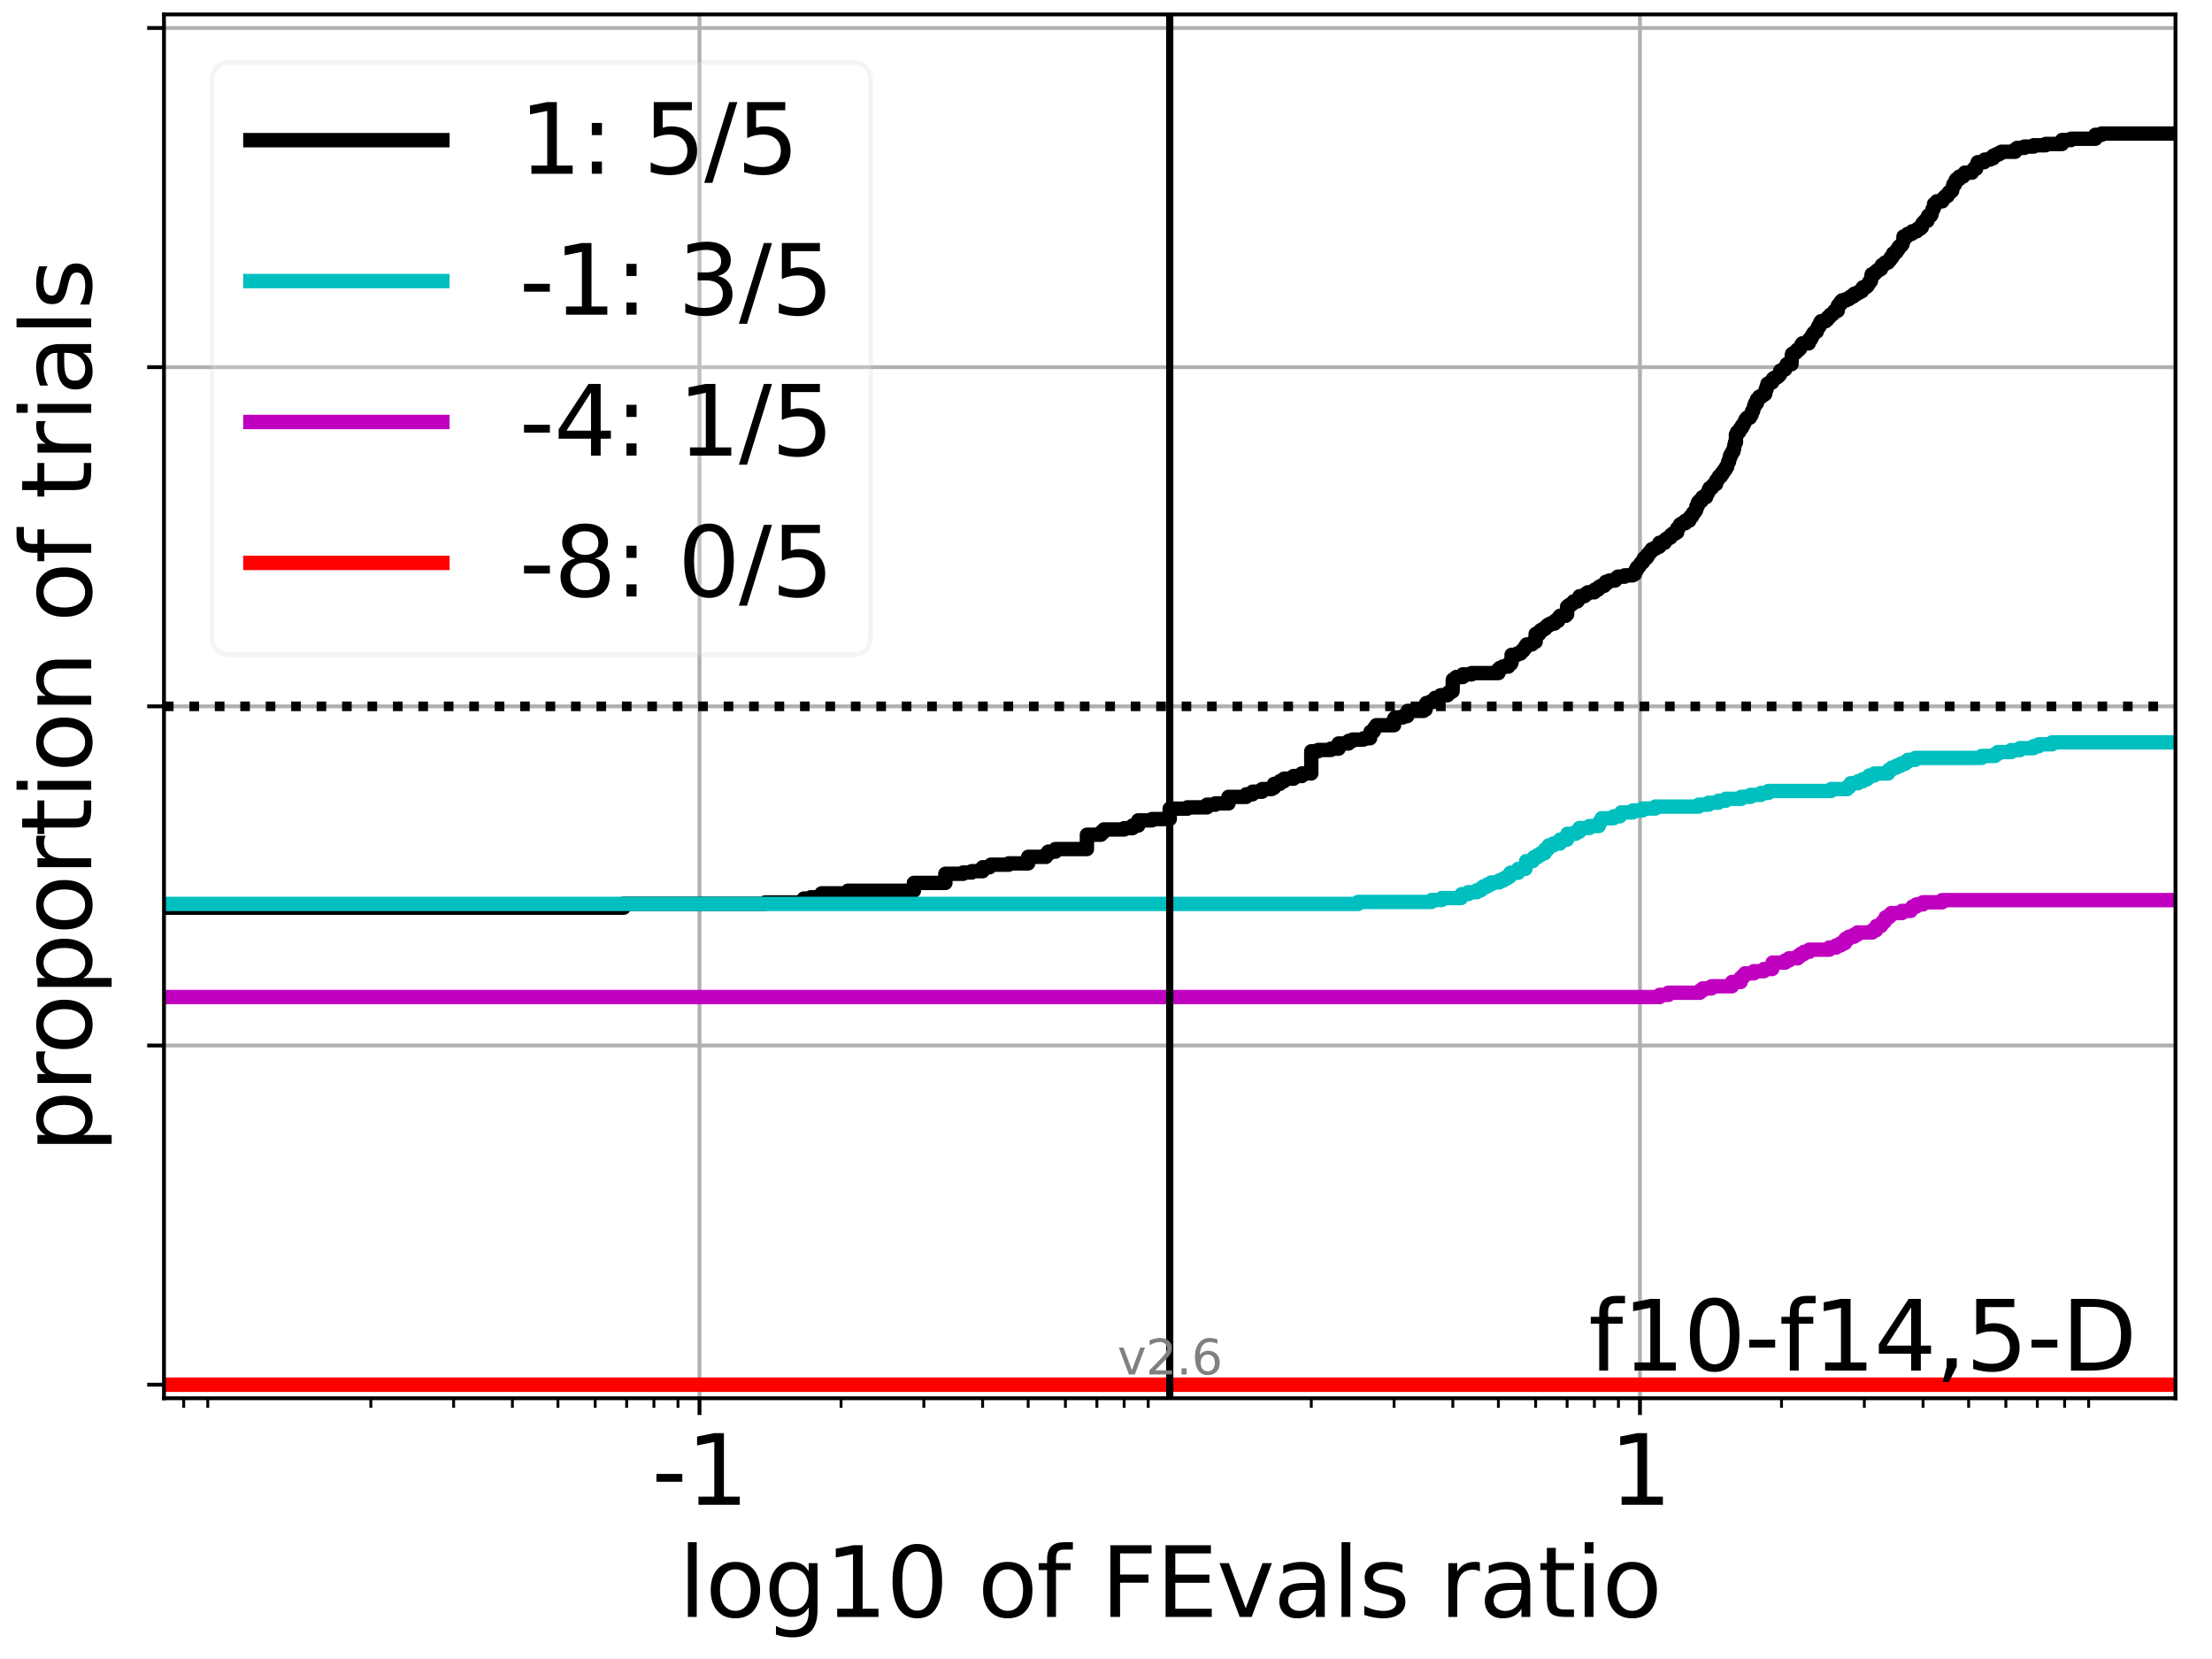 <?xml version="1.0" encoding="utf-8" standalone="no"?>
<!DOCTYPE svg PUBLIC "-//W3C//DTD SVG 1.1//EN"
  "http://www.w3.org/Graphics/SVG/1.1/DTD/svg11.dtd">
<svg height="345.6pt" version="1.1" viewBox="0 0 460.8 345.6" width="460.8pt" xmlns="http://www.w3.org/2000/svg" xmlns:xlink="http://www.w3.org/1999/xlink">
 <defs>
  <style type="text/css">*{stroke-linecap:butt;stroke-linejoin:round;}</style>
 </defs>
 <g id="figure_1">
  <g id="patch_1">
   <path d="M 0 345.6 
L 460.8 345.6 
L 460.8 0 
L 0 0 
z
" style="fill:#ffffff;"/>
  </g>
  <g id="axes_1">
   <g id="patch_2">
    <path d="M 34.16 291.28 
L 453.192 291.28 
L 453.192 3 
L 34.16 3 
z
" style="fill:#ffffff;"/>
   </g>
   <g id="matplotlib.axis_1">
    <g id="xtick_1">
     <g id="line2d_1">
      <path clip-path="url(#p1df752dc20)" d="M 145.719 291.28 
L 145.719 3 
" style="fill:none;stroke:#b0b0b0;stroke-linecap:square;stroke-width:0.8;"/>
     </g>
     <g id="line2d_2">
      <defs>
       <path d="M 0 0 
L 0 3.5 
" id="m38a649ccac" style="stroke:#000000;stroke-width:0.8;"/>
      </defs>
      <g>
       <use style="stroke:#000000;stroke-width:0.8;" x="145.719" xlink:href="#m38a649ccac" y="291.28"/>
      </g>
     </g>
     <g id="text_1">
      <!-- -1 -->
      <g transform="translate(135.749 313.477)scale(0.2 -0.2)">
       <defs>
        <path d="M 313 2009 
L 1997 2009 
L 1997 1497 
L 313 1497 
L 313 2009 
z
" id="DejaVuSans-2d" transform="scale(0.016)"/>
        <path d="M 794 531 
L 1825 531 
L 1825 4091 
L 703 3866 
L 703 4441 
L 1819 4666 
L 2450 4666 
L 2450 531 
L 3481 531 
L 3481 0 
L 794 0 
L 794 531 
z
" id="DejaVuSans-31" transform="scale(0.016)"/>
       </defs>
       <use xlink:href="#DejaVuSans-2d"/>
       <use x="36.084" xlink:href="#DejaVuSans-31"/>
      </g>
     </g>
    </g>
    <g id="xtick_2">
     <g id="line2d_3">
      <path clip-path="url(#p1df752dc20)" d="M 341.633 291.28 
L 341.633 3 
" style="fill:none;stroke:#b0b0b0;stroke-linecap:square;stroke-width:0.8;"/>
     </g>
     <g id="line2d_4">
      <g>
       <use style="stroke:#000000;stroke-width:0.8;" x="341.633" xlink:href="#m38a649ccac" y="291.28"/>
      </g>
     </g>
     <g id="text_2">
      <!-- 1 -->
      <g transform="translate(335.27 313.477)scale(0.2 -0.2)">
       <use xlink:href="#DejaVuSans-31"/>
      </g>
     </g>
    </g>
    <g id="xtick_3">
     <g id="line2d_5">
      <defs>
       <path d="M 0 0 
L 0 2 
" id="m0f17fcc185" style="stroke:#000000;stroke-width:0.6;"/>
      </defs>
      <g>
       <use style="stroke:#000000;stroke-width:0.6;" x="38.27" xlink:href="#m0f17fcc185" y="291.28"/>
      </g>
     </g>
    </g>
    <g id="xtick_4">
     <g id="line2d_6">
      <g>
       <use style="stroke:#000000;stroke-width:0.6;" x="43.281" xlink:href="#m0f17fcc185" y="291.28"/>
      </g>
     </g>
    </g>
    <g id="xtick_5">
     <g id="line2d_7">
      <g>
       <use style="stroke:#000000;stroke-width:0.6;" x="77.251" xlink:href="#m0f17fcc185" y="291.28"/>
      </g>
     </g>
    </g>
    <g id="xtick_6">
     <g id="line2d_8">
      <g>
       <use style="stroke:#000000;stroke-width:0.6;" x="94.5" xlink:href="#m0f17fcc185" y="291.28"/>
      </g>
     </g>
    </g>
    <g id="xtick_7">
     <g id="line2d_9">
      <g>
       <use style="stroke:#000000;stroke-width:0.6;" x="106.739" xlink:href="#m0f17fcc185" y="291.28"/>
      </g>
     </g>
    </g>
    <g id="xtick_8">
     <g id="line2d_10">
      <g>
       <use style="stroke:#000000;stroke-width:0.6;" x="116.232" xlink:href="#m0f17fcc185" y="291.28"/>
      </g>
     </g>
    </g>
    <g id="xtick_9">
     <g id="line2d_11">
      <g>
       <use style="stroke:#000000;stroke-width:0.6;" x="123.988" xlink:href="#m0f17fcc185" y="291.28"/>
      </g>
     </g>
    </g>
    <g id="xtick_10">
     <g id="line2d_12">
      <g>
       <use style="stroke:#000000;stroke-width:0.6;" x="130.546" xlink:href="#m0f17fcc185" y="291.28"/>
      </g>
     </g>
    </g>
    <g id="xtick_11">
     <g id="line2d_13">
      <g>
       <use style="stroke:#000000;stroke-width:0.6;" x="136.226" xlink:href="#m0f17fcc185" y="291.28"/>
      </g>
     </g>
    </g>
    <g id="xtick_12">
     <g id="line2d_14">
      <g>
       <use style="stroke:#000000;stroke-width:0.6;" x="141.237" xlink:href="#m0f17fcc185" y="291.28"/>
      </g>
     </g>
    </g>
    <g id="xtick_13">
     <g id="line2d_15">
      <g>
       <use style="stroke:#000000;stroke-width:0.6;" x="175.207" xlink:href="#m0f17fcc185" y="291.28"/>
      </g>
     </g>
    </g>
    <g id="xtick_14">
     <g id="line2d_16">
      <g>
       <use style="stroke:#000000;stroke-width:0.6;" x="192.457" xlink:href="#m0f17fcc185" y="291.28"/>
      </g>
     </g>
    </g>
    <g id="xtick_15">
     <g id="line2d_17">
      <g>
       <use style="stroke:#000000;stroke-width:0.6;" x="204.695" xlink:href="#m0f17fcc185" y="291.28"/>
      </g>
     </g>
    </g>
    <g id="xtick_16">
     <g id="line2d_18">
      <g>
       <use style="stroke:#000000;stroke-width:0.6;" x="214.188" xlink:href="#m0f17fcc185" y="291.28"/>
      </g>
     </g>
    </g>
    <g id="xtick_17">
     <g id="line2d_19">
      <g>
       <use style="stroke:#000000;stroke-width:0.6;" x="221.944" xlink:href="#m0f17fcc185" y="291.28"/>
      </g>
     </g>
    </g>
    <g id="xtick_18">
     <g id="line2d_20">
      <g>
       <use style="stroke:#000000;stroke-width:0.6;" x="228.502" xlink:href="#m0f17fcc185" y="291.28"/>
      </g>
     </g>
    </g>
    <g id="xtick_19">
     <g id="line2d_21">
      <g>
       <use style="stroke:#000000;stroke-width:0.6;" x="234.183" xlink:href="#m0f17fcc185" y="291.28"/>
      </g>
     </g>
    </g>
    <g id="xtick_20">
     <g id="line2d_22">
      <g>
       <use style="stroke:#000000;stroke-width:0.6;" x="239.194" xlink:href="#m0f17fcc185" y="291.28"/>
      </g>
     </g>
    </g>
    <g id="xtick_21">
     <g id="line2d_23">
      <g>
       <use style="stroke:#000000;stroke-width:0.6;" x="273.164" xlink:href="#m0f17fcc185" y="291.28"/>
      </g>
     </g>
    </g>
    <g id="xtick_22">
     <g id="line2d_24">
      <g>
       <use style="stroke:#000000;stroke-width:0.6;" x="290.413" xlink:href="#m0f17fcc185" y="291.28"/>
      </g>
     </g>
    </g>
    <g id="xtick_23">
     <g id="line2d_25">
      <g>
       <use style="stroke:#000000;stroke-width:0.6;" x="302.652" xlink:href="#m0f17fcc185" y="291.28"/>
      </g>
     </g>
    </g>
    <g id="xtick_24">
     <g id="line2d_26">
      <g>
       <use style="stroke:#000000;stroke-width:0.6;" x="312.145" xlink:href="#m0f17fcc185" y="291.28"/>
      </g>
     </g>
    </g>
    <g id="xtick_25">
     <g id="line2d_27">
      <g>
       <use style="stroke:#000000;stroke-width:0.6;" x="319.901" xlink:href="#m0f17fcc185" y="291.28"/>
      </g>
     </g>
    </g>
    <g id="xtick_26">
     <g id="line2d_28">
      <g>
       <use style="stroke:#000000;stroke-width:0.6;" x="326.459" xlink:href="#m0f17fcc185" y="291.28"/>
      </g>
     </g>
    </g>
    <g id="xtick_27">
     <g id="line2d_29">
      <g>
       <use style="stroke:#000000;stroke-width:0.6;" x="332.14" xlink:href="#m0f17fcc185" y="291.28"/>
      </g>
     </g>
    </g>
    <g id="xtick_28">
     <g id="line2d_30">
      <g>
       <use style="stroke:#000000;stroke-width:0.6;" x="337.15" xlink:href="#m0f17fcc185" y="291.28"/>
      </g>
     </g>
    </g>
    <g id="xtick_29">
     <g id="line2d_31">
      <g>
       <use style="stroke:#000000;stroke-width:0.6;" x="371.12" xlink:href="#m0f17fcc185" y="291.28"/>
      </g>
     </g>
    </g>
    <g id="xtick_30">
     <g id="line2d_32">
      <g>
       <use style="stroke:#000000;stroke-width:0.6;" x="388.37" xlink:href="#m0f17fcc185" y="291.28"/>
      </g>
     </g>
    </g>
    <g id="xtick_31">
     <g id="line2d_33">
      <g>
       <use style="stroke:#000000;stroke-width:0.6;" x="400.608" xlink:href="#m0f17fcc185" y="291.28"/>
      </g>
     </g>
    </g>
    <g id="xtick_32">
     <g id="line2d_34">
      <g>
       <use style="stroke:#000000;stroke-width:0.6;" x="410.101" xlink:href="#m0f17fcc185" y="291.28"/>
      </g>
     </g>
    </g>
    <g id="xtick_33">
     <g id="line2d_35">
      <g>
       <use style="stroke:#000000;stroke-width:0.6;" x="417.858" xlink:href="#m0f17fcc185" y="291.28"/>
      </g>
     </g>
    </g>
    <g id="xtick_34">
     <g id="line2d_36">
      <g>
       <use style="stroke:#000000;stroke-width:0.6;" x="424.415" xlink:href="#m0f17fcc185" y="291.28"/>
      </g>
     </g>
    </g>
    <g id="xtick_35">
     <g id="line2d_37">
      <g>
       <use style="stroke:#000000;stroke-width:0.6;" x="430.096" xlink:href="#m0f17fcc185" y="291.28"/>
      </g>
     </g>
    </g>
    <g id="xtick_36">
     <g id="line2d_38">
      <g>
       <use style="stroke:#000000;stroke-width:0.6;" x="435.107" xlink:href="#m0f17fcc185" y="291.28"/>
      </g>
     </g>
    </g>
    <g id="text_3">
     <!-- log10 of FEvals ratio -->
     <g transform="translate(141.371 336.833)scale(0.2 -0.2)">
      <defs>
       <path d="M 603 4863 
L 1178 4863 
L 1178 0 
L 603 0 
L 603 4863 
z
" id="DejaVuSans-6c" transform="scale(0.016)"/>
       <path d="M 1959 3097 
Q 1497 3097 1228 2736 
Q 959 2375 959 1747 
Q 959 1119 1226 758 
Q 1494 397 1959 397 
Q 2419 397 2687 759 
Q 2956 1122 2956 1747 
Q 2956 2369 2687 2733 
Q 2419 3097 1959 3097 
z
M 1959 3584 
Q 2709 3584 3137 3096 
Q 3566 2609 3566 1747 
Q 3566 888 3137 398 
Q 2709 -91 1959 -91 
Q 1206 -91 779 398 
Q 353 888 353 1747 
Q 353 2609 779 3096 
Q 1206 3584 1959 3584 
z
" id="DejaVuSans-6f" transform="scale(0.016)"/>
       <path d="M 2906 1791 
Q 2906 2416 2648 2759 
Q 2391 3103 1925 3103 
Q 1463 3103 1205 2759 
Q 947 2416 947 1791 
Q 947 1169 1205 825 
Q 1463 481 1925 481 
Q 2391 481 2648 825 
Q 2906 1169 2906 1791 
z
M 3481 434 
Q 3481 -459 3084 -895 
Q 2688 -1331 1869 -1331 
Q 1566 -1331 1297 -1286 
Q 1028 -1241 775 -1147 
L 775 -588 
Q 1028 -725 1275 -790 
Q 1522 -856 1778 -856 
Q 2344 -856 2625 -561 
Q 2906 -266 2906 331 
L 2906 616 
Q 2728 306 2450 153 
Q 2172 0 1784 0 
Q 1141 0 747 490 
Q 353 981 353 1791 
Q 353 2603 747 3093 
Q 1141 3584 1784 3584 
Q 2172 3584 2450 3431 
Q 2728 3278 2906 2969 
L 2906 3500 
L 3481 3500 
L 3481 434 
z
" id="DejaVuSans-67" transform="scale(0.016)"/>
       <path d="M 2034 4250 
Q 1547 4250 1301 3770 
Q 1056 3291 1056 2328 
Q 1056 1369 1301 889 
Q 1547 409 2034 409 
Q 2525 409 2770 889 
Q 3016 1369 3016 2328 
Q 3016 3291 2770 3770 
Q 2525 4250 2034 4250 
z
M 2034 4750 
Q 2819 4750 3233 4129 
Q 3647 3509 3647 2328 
Q 3647 1150 3233 529 
Q 2819 -91 2034 -91 
Q 1250 -91 836 529 
Q 422 1150 422 2328 
Q 422 3509 836 4129 
Q 1250 4750 2034 4750 
z
" id="DejaVuSans-30" transform="scale(0.016)"/>
       <path id="DejaVuSans-20" transform="scale(0.016)"/>
       <path d="M 2375 4863 
L 2375 4384 
L 1825 4384 
Q 1516 4384 1395 4259 
Q 1275 4134 1275 3809 
L 1275 3500 
L 2222 3500 
L 2222 3053 
L 1275 3053 
L 1275 0 
L 697 0 
L 697 3053 
L 147 3053 
L 147 3500 
L 697 3500 
L 697 3744 
Q 697 4328 969 4595 
Q 1241 4863 1831 4863 
L 2375 4863 
z
" id="DejaVuSans-66" transform="scale(0.016)"/>
       <path d="M 628 4666 
L 3309 4666 
L 3309 4134 
L 1259 4134 
L 1259 2759 
L 3109 2759 
L 3109 2228 
L 1259 2228 
L 1259 0 
L 628 0 
L 628 4666 
z
" id="DejaVuSans-46" transform="scale(0.016)"/>
       <path d="M 628 4666 
L 3578 4666 
L 3578 4134 
L 1259 4134 
L 1259 2753 
L 3481 2753 
L 3481 2222 
L 1259 2222 
L 1259 531 
L 3634 531 
L 3634 0 
L 628 0 
L 628 4666 
z
" id="DejaVuSans-45" transform="scale(0.016)"/>
       <path d="M 191 3500 
L 800 3500 
L 1894 563 
L 2988 3500 
L 3597 3500 
L 2284 0 
L 1503 0 
L 191 3500 
z
" id="DejaVuSans-76" transform="scale(0.016)"/>
       <path d="M 2194 1759 
Q 1497 1759 1228 1600 
Q 959 1441 959 1056 
Q 959 750 1161 570 
Q 1363 391 1709 391 
Q 2188 391 2477 730 
Q 2766 1069 2766 1631 
L 2766 1759 
L 2194 1759 
z
M 3341 1997 
L 3341 0 
L 2766 0 
L 2766 531 
Q 2569 213 2275 61 
Q 1981 -91 1556 -91 
Q 1019 -91 701 211 
Q 384 513 384 1019 
Q 384 1609 779 1909 
Q 1175 2209 1959 2209 
L 2766 2209 
L 2766 2266 
Q 2766 2663 2505 2880 
Q 2244 3097 1772 3097 
Q 1472 3097 1187 3025 
Q 903 2953 641 2809 
L 641 3341 
Q 956 3463 1253 3523 
Q 1550 3584 1831 3584 
Q 2591 3584 2966 3190 
Q 3341 2797 3341 1997 
z
" id="DejaVuSans-61" transform="scale(0.016)"/>
       <path d="M 2834 3397 
L 2834 2853 
Q 2591 2978 2328 3040 
Q 2066 3103 1784 3103 
Q 1356 3103 1142 2972 
Q 928 2841 928 2578 
Q 928 2378 1081 2264 
Q 1234 2150 1697 2047 
L 1894 2003 
Q 2506 1872 2764 1633 
Q 3022 1394 3022 966 
Q 3022 478 2636 193 
Q 2250 -91 1575 -91 
Q 1294 -91 989 -36 
Q 684 19 347 128 
L 347 722 
Q 666 556 975 473 
Q 1284 391 1588 391 
Q 1994 391 2212 530 
Q 2431 669 2431 922 
Q 2431 1156 2273 1281 
Q 2116 1406 1581 1522 
L 1381 1569 
Q 847 1681 609 1914 
Q 372 2147 372 2553 
Q 372 3047 722 3315 
Q 1072 3584 1716 3584 
Q 2034 3584 2315 3537 
Q 2597 3491 2834 3397 
z
" id="DejaVuSans-73" transform="scale(0.016)"/>
       <path d="M 2631 2963 
Q 2534 3019 2420 3045 
Q 2306 3072 2169 3072 
Q 1681 3072 1420 2755 
Q 1159 2438 1159 1844 
L 1159 0 
L 581 0 
L 581 3500 
L 1159 3500 
L 1159 2956 
Q 1341 3275 1631 3429 
Q 1922 3584 2338 3584 
Q 2397 3584 2469 3576 
Q 2541 3569 2628 3553 
L 2631 2963 
z
" id="DejaVuSans-72" transform="scale(0.016)"/>
       <path d="M 1172 4494 
L 1172 3500 
L 2356 3500 
L 2356 3053 
L 1172 3053 
L 1172 1153 
Q 1172 725 1289 603 
Q 1406 481 1766 481 
L 2356 481 
L 2356 0 
L 1766 0 
Q 1100 0 847 248 
Q 594 497 594 1153 
L 594 3053 
L 172 3053 
L 172 3500 
L 594 3500 
L 594 4494 
L 1172 4494 
z
" id="DejaVuSans-74" transform="scale(0.016)"/>
       <path d="M 603 3500 
L 1178 3500 
L 1178 0 
L 603 0 
L 603 3500 
z
M 603 4863 
L 1178 4863 
L 1178 4134 
L 603 4134 
L 603 4863 
z
" id="DejaVuSans-69" transform="scale(0.016)"/>
      </defs>
      <use xlink:href="#DejaVuSans-6c"/>
      <use x="27.783" xlink:href="#DejaVuSans-6f"/>
      <use x="88.965" xlink:href="#DejaVuSans-67"/>
      <use x="152.441" xlink:href="#DejaVuSans-31"/>
      <use x="216.064" xlink:href="#DejaVuSans-30"/>
      <use x="279.688" xlink:href="#DejaVuSans-20"/>
      <use x="311.475" xlink:href="#DejaVuSans-6f"/>
      <use x="372.656" xlink:href="#DejaVuSans-66"/>
      <use x="407.861" xlink:href="#DejaVuSans-20"/>
      <use x="439.648" xlink:href="#DejaVuSans-46"/>
      <use x="497.168" xlink:href="#DejaVuSans-45"/>
      <use x="560.352" xlink:href="#DejaVuSans-76"/>
      <use x="619.531" xlink:href="#DejaVuSans-61"/>
      <use x="680.811" xlink:href="#DejaVuSans-6c"/>
      <use x="708.594" xlink:href="#DejaVuSans-73"/>
      <use x="760.693" xlink:href="#DejaVuSans-20"/>
      <use x="792.48" xlink:href="#DejaVuSans-72"/>
      <use x="833.594" xlink:href="#DejaVuSans-61"/>
      <use x="894.873" xlink:href="#DejaVuSans-74"/>
      <use x="934.082" xlink:href="#DejaVuSans-69"/>
      <use x="961.865" xlink:href="#DejaVuSans-6f"/>
     </g>
    </g>
   </g>
   <g id="matplotlib.axis_2">
    <g id="ytick_1">
     <g id="line2d_39">
      <path clip-path="url(#p1df752dc20)" d="M 34.16 288.454 
L 453.192 288.454 
" style="fill:none;stroke:#b0b0b0;stroke-linecap:square;stroke-width:0.8;"/>
     </g>
     <g id="line2d_40">
      <defs>
       <path d="M 0 0 
L -3.5 0 
" id="mc1cbae1bc6" style="stroke:#000000;stroke-width:0.8;"/>
      </defs>
      <g>
       <use style="stroke:#000000;stroke-width:0.8;" x="34.16" xlink:href="#mc1cbae1bc6" y="288.454"/>
      </g>
     </g>
    </g>
    <g id="ytick_2">
     <g id="line2d_41">
      <path clip-path="url(#p1df752dc20)" d="M 34.16 217.797 
L 453.192 217.797 
" style="fill:none;stroke:#b0b0b0;stroke-linecap:square;stroke-width:0.8;"/>
     </g>
     <g id="line2d_42">
      <g>
       <use style="stroke:#000000;stroke-width:0.8;" x="34.16" xlink:href="#mc1cbae1bc6" y="217.797"/>
      </g>
     </g>
    </g>
    <g id="ytick_3">
     <g id="line2d_43">
      <path clip-path="url(#p1df752dc20)" d="M 34.16 147.14 
L 453.192 147.14 
" style="fill:none;stroke:#b0b0b0;stroke-linecap:square;stroke-width:0.8;"/>
     </g>
     <g id="line2d_44">
      <g>
       <use style="stroke:#000000;stroke-width:0.8;" x="34.16" xlink:href="#mc1cbae1bc6" y="147.14"/>
      </g>
     </g>
    </g>
    <g id="ytick_4">
     <g id="line2d_45">
      <path clip-path="url(#p1df752dc20)" d="M 34.16 76.483 
L 453.192 76.483 
" style="fill:none;stroke:#b0b0b0;stroke-linecap:square;stroke-width:0.8;"/>
     </g>
     <g id="line2d_46">
      <g>
       <use style="stroke:#000000;stroke-width:0.8;" x="34.16" xlink:href="#mc1cbae1bc6" y="76.483"/>
      </g>
     </g>
    </g>
    <g id="ytick_5">
     <g id="line2d_47">
      <path clip-path="url(#p1df752dc20)" d="M 34.16 5.826 
L 453.192 5.826 
" style="fill:none;stroke:#b0b0b0;stroke-linecap:square;stroke-width:0.8;"/>
     </g>
     <g id="line2d_48">
      <g>
       <use style="stroke:#000000;stroke-width:0.8;" x="34.16" xlink:href="#mc1cbae1bc6" y="5.826"/>
      </g>
     </g>
    </g>
    <g id="text_4">
     <!-- proportion of trials -->
     <g transform="translate(19.001 240.146)rotate(-90)scale(0.2 -0.2)">
      <defs>
       <path d="M 1159 525 
L 1159 -1331 
L 581 -1331 
L 581 3500 
L 1159 3500 
L 1159 2969 
Q 1341 3281 1617 3432 
Q 1894 3584 2278 3584 
Q 2916 3584 3314 3078 
Q 3713 2572 3713 1747 
Q 3713 922 3314 415 
Q 2916 -91 2278 -91 
Q 1894 -91 1617 61 
Q 1341 213 1159 525 
z
M 3116 1747 
Q 3116 2381 2855 2742 
Q 2594 3103 2138 3103 
Q 1681 3103 1420 2742 
Q 1159 2381 1159 1747 
Q 1159 1113 1420 752 
Q 1681 391 2138 391 
Q 2594 391 2855 752 
Q 3116 1113 3116 1747 
z
" id="DejaVuSans-70" transform="scale(0.016)"/>
       <path d="M 3513 2113 
L 3513 0 
L 2938 0 
L 2938 2094 
Q 2938 2591 2744 2837 
Q 2550 3084 2163 3084 
Q 1697 3084 1428 2787 
Q 1159 2491 1159 1978 
L 1159 0 
L 581 0 
L 581 3500 
L 1159 3500 
L 1159 2956 
Q 1366 3272 1645 3428 
Q 1925 3584 2291 3584 
Q 2894 3584 3203 3211 
Q 3513 2838 3513 2113 
z
" id="DejaVuSans-6e" transform="scale(0.016)"/>
      </defs>
      <use xlink:href="#DejaVuSans-70"/>
      <use x="63.477" xlink:href="#DejaVuSans-72"/>
      <use x="102.34" xlink:href="#DejaVuSans-6f"/>
      <use x="163.521" xlink:href="#DejaVuSans-70"/>
      <use x="226.998" xlink:href="#DejaVuSans-6f"/>
      <use x="288.18" xlink:href="#DejaVuSans-72"/>
      <use x="329.293" xlink:href="#DejaVuSans-74"/>
      <use x="368.502" xlink:href="#DejaVuSans-69"/>
      <use x="396.285" xlink:href="#DejaVuSans-6f"/>
      <use x="457.467" xlink:href="#DejaVuSans-6e"/>
      <use x="520.846" xlink:href="#DejaVuSans-20"/>
      <use x="552.633" xlink:href="#DejaVuSans-6f"/>
      <use x="613.814" xlink:href="#DejaVuSans-66"/>
      <use x="649.02" xlink:href="#DejaVuSans-20"/>
      <use x="680.807" xlink:href="#DejaVuSans-74"/>
      <use x="720.016" xlink:href="#DejaVuSans-72"/>
      <use x="761.129" xlink:href="#DejaVuSans-69"/>
      <use x="788.912" xlink:href="#DejaVuSans-61"/>
      <use x="850.191" xlink:href="#DejaVuSans-6c"/>
      <use x="877.975" xlink:href="#DejaVuSans-73"/>
     </g>
    </g>
   </g>
   <g id="line2d_49">
    <path clip-path="url(#p1df752dc20)" d="M 34.16 189.086 
L 129.912 189.086 
L 129.912 188.272 
L 159.4 188.272 
L 159.4 188 
L 167.451 188 
L 167.451 187.186 
L 168.893 187.186 
L 168.893 186.914 
L 171.153 186.914 
L 171.153 186.1 
L 176.65 186.1 
L 176.65 185.557 
L 190.381 185.557 
L 190.381 183.928 
L 196.939 183.928 
L 196.939 182.027 
L 200.64 182.027 
L 200.64 181.756 
L 202.436 181.756 
L 202.436 181.484 
L 204.695 181.484 
L 204.695 180.67 
L 206.137 180.67 
L 206.137 180.398 
L 206.432 180.398 
L 206.432 180.127 
L 210.133 180.127 
L 210.133 179.855 
L 214.188 179.855 
L 214.188 178.498 
L 217.89 178.498 
L 217.89 177.955 
L 218.376 177.955 
L 218.376 177.412 
L 219.869 177.412 
L 219.869 176.869 
L 226.427 176.869 
L 226.427 173.882 
L 229.362 173.882 
L 229.362 173.339 
L 229.945 173.339 
L 229.945 172.796 
L 234.183 172.796 
L 234.183 172.525 
L 235.92 172.525 
L 235.92 171.982 
L 237.118 171.982 
L 237.118 170.896 
L 239.974 170.896 
L 239.974 170.624 
L 243.676 170.624 
L 243.676 168.452 
L 247.378 168.452 
L 247.378 168.181 
L 251.432 168.181 
L 251.432 167.638 
L 253.169 167.638 
L 253.169 167.366 
L 255.915 167.366 
L 255.915 166.009 
L 259.616 166.009 
L 259.616 165.466 
L 260.925 165.466 
L 260.925 164.923 
L 262.904 164.923 
L 262.904 164.38 
L 264.896 164.38 
L 264.896 164.109 
L 265.408 164.109 
L 265.408 163.294 
L 266.606 163.294 
L 266.606 162.751 
L 267.483 162.751 
L 267.483 162.208 
L 269.462 162.208 
L 269.462 161.665 
L 271.185 161.665 
L 271.185 161.122 
L 273.164 161.122 
L 273.164 156.507 
L 274.582 156.507 
L 274.582 156.235 
L 277.219 156.235 
L 277.219 155.964 
L 278.845 155.964 
L 278.845 154.878 
L 280.92 154.878 
L 280.956 154.335 
L 281.766 154.335 
L 281.766 154.063 
L 284.066 154.063 
L 284.066 153.792 
L 285.402 153.792 
L 285.51 152.434 
L 286.122 152.434 
L 286.122 152.163 
L 286.27 152.163 
L 286.31 151.62 
L 286.532 151.62 
L 286.532 151.348 
L 286.712 151.348 
L 286.712 151.077 
L 290.413 151.077 
L 290.413 149.719 
L 290.641 149.719 
L 290.641 149.448 
L 292.254 149.448 
L 292.254 149.176 
L 293.159 149.176 
L 293.25 148.09 
L 296.544 148.09 
L 296.544 147.819 
L 296.971 147.819 
L 296.971 146.733 
L 297.124 146.733 
L 297.124 146.461 
L 297.883 146.461 
L 297.883 146.19 
L 298.95 146.19 
L 298.95 145.375 
L 299.995 145.375 
L 300.083 144.832 
L 301.53 144.832 
L 301.53 144.561 
L 301.678 144.561 
L 301.678 144.289 
L 302.181 144.289 
L 302.181 144.018 
L 302.591 144.018 
L 302.652 141.574 
L 303.078 141.574 
L 303.078 141.303 
L 303.36 141.303 
L 303.36 141.031 
L 304.727 141.031 
L 304.727 140.488 
L 306.546 140.488 
L 306.546 140.217 
L 312.145 140.217 
L 312.145 139.402 
L 312.442 139.402 
L 312.442 139.131 
L 313.045 139.131 
L 313.045 138.859 
L 314.22 138.859 
L 314.22 138.316 
L 314.742 138.316 
L 314.742 138.045 
L 314.89 138.045 
L 314.89 136.416 
L 316.054 136.416 
L 316.054 136.144 
L 316.762 136.144 
L 316.762 135.873 
L 316.947 135.873 
L 316.947 135.601 
L 317.317 135.601 
L 317.317 135.33 
L 317.463 135.33 
L 317.463 135.058 
L 317.738 135.058 
L 317.824 134.515 
L 318.025 134.515 
L 318.025 134.244 
L 319.138 134.244 
L 319.138 133.972 
L 319.357 133.972 
L 319.357 133.701 
L 319.901 133.701 
L 319.901 132.072 
L 320.662 132.072 
L 320.703 131.529 
L 320.982 131.529 
L 320.982 131.257 
L 321.457 131.257 
L 321.457 130.986 
L 321.9 130.986 
L 321.9 130.714 
L 322.137 130.714 
L 322.137 130.443 
L 322.436 130.443 
L 322.436 130.171 
L 322.931 130.171 
L 322.931 129.9 
L 323.848 129.9 
L 323.896 129.357 
L 324.585 129.357 
L 324.616 128.814 
L 324.753 128.814 
L 324.753 128.543 
L 324.995 128.543 
L 324.995 128.271 
L 326.189 128.271 
L 326.189 128 
L 326.459 128 
L 326.459 126.371 
L 326.776 126.371 
L 326.776 126.099 
L 327.22 126.099 
L 327.22 125.828 
L 327.55 125.828 
L 327.55 125.556 
L 327.8 125.556 
L 327.8 125.285 
L 328.604 125.285 
L 328.604 125.013 
L 328.79 125.013 
L 328.79 124.742 
L 328.922 124.742 
L 328.922 124.47 
L 329.042 124.47 
L 329.042 124.199 
L 330.057 124.199 
L 330.057 123.927 
L 330.388 123.927 
L 330.388 123.656 
L 330.789 123.656 
L 330.789 123.384 
L 332.121 123.384 
L 332.207 122.841 
L 332.915 122.841 
L 332.915 122.57 
L 333.036 122.57 
L 333.036 122.298 
L 333.523 122.298 
L 333.523 122.027 
L 334.2 122.027 
L 334.2 121.755 
L 334.491 121.755 
L 334.51 121.212 
L 335.235 121.212 
L 335.235 120.941 
L 336.462 120.941 
L 336.462 120.669 
L 336.709 120.669 
L 336.709 120.398 
L 337.041 120.398 
L 337.041 120.126 
L 338.458 120.126 
L 338.458 119.855 
L 340.142 119.855 
L 340.142 119.583 
L 340.582 119.583 
L 340.637 119.04 
L 340.712 119.04 
L 340.712 118.769 
L 340.977 118.769 
L 340.993 118.226 
L 341.295 118.226 
L 341.295 117.954 
L 341.541 117.954 
L 341.541 117.683 
L 341.698 117.683 
L 341.698 117.411 
L 341.929 117.411 
L 341.929 117.14 
L 342.249 117.14 
L 342.339 116.597 
L 342.43 116.597 
L 342.43 116.325 
L 342.937 116.325 
L 342.937 116.054 
L 343.172 116.054 
L 343.176 115.511 
L 343.494 115.511 
L 343.494 115.239 
L 343.661 115.239 
L 343.661 114.968 
L 343.971 114.968 
L 344.072 114.425 
L 344.629 114.425 
L 344.629 114.153 
L 345.142 114.153 
L 345.142 113.882 
L 345.687 113.882 
L 345.687 113.067 
L 346.778 113.067 
L 346.778 112.524 
L 347.078 112.524 
L 347.078 112.253 
L 347.534 112.253 
L 347.534 111.981 
L 348.002 111.981 
L 348.074 111.438 
L 348.412 111.438 
L 348.412 111.167 
L 348.975 111.167 
L 348.975 110.895 
L 349.389 110.895 
L 349.389 110.081 
L 349.639 110.081 
L 349.639 109.809 
L 349.834 109.809 
L 349.834 109.538 
L 349.958 109.538 
L 349.958 109.266 
L 350.374 109.266 
L 350.374 108.995 
L 351.093 108.995 
L 351.126 108.452 
L 351.914 108.452 
L 351.914 108.18 
L 352.039 108.18 
L 352.091 107.637 
L 352.469 107.637 
L 352.579 107.094 
L 352.719 107.094 
L 352.719 106.823 
L 352.976 106.823 
L 352.976 106.551 
L 353.177 106.551 
L 353.177 106.28 
L 353.336 106.28 
L 353.388 105.465 
L 353.657 105.465 
L 353.719 104.651 
L 353.943 104.651 
L 353.943 104.379 
L 354.45 104.379 
L 354.455 103.836 
L 354.651 103.836 
L 354.651 103.565 
L 355.415 103.565 
L 355.494 103.022 
L 355.616 103.022 
L 355.616 102.75 
L 355.802 102.75 
L 355.802 102.479 
L 355.927 102.479 
L 355.995 101.936 
L 356.139 101.936 
L 356.139 101.664 
L 356.61 101.664 
L 356.61 101.393 
L 356.771 101.393 
L 356.771 101.121 
L 357.052 101.121 
L 357.052 100.85 
L 357.485 100.85 
L 357.539 100.035 
L 357.794 100.035 
L 357.794 99.764 
L 358.022 99.764 
L 358.084 99.221 
L 358.526 99.221 
L 358.562 98.678 
L 358.885 98.678 
L 358.988 98.135 
L 359.218 98.135 
L 359.218 97.863 
L 359.445 97.863 
L 359.528 97.32 
L 359.768 97.32 
L 359.855 96.777 
L 359.906 96.777 
L 359.999 96.234 
L 360.173 96.234 
L 360.277 95.42 
L 360.402 95.42 
L 360.41 94.877 
L 360.618 94.877 
L 360.728 94.334 
L 360.917 94.334 
L 360.917 94.063 
L 361.092 94.063 
L 361.118 93.52 
L 361.236 93.52 
L 361.308 92.705 
L 361.38 92.705 
L 361.437 92.162 
L 361.627 92.162 
L 361.627 90.533 
L 361.863 90.533 
L 361.875 89.99 
L 362.312 89.99 
L 362.37 89.447 
L 362.572 89.447 
L 362.572 89.176 
L 362.852 89.176 
L 362.892 88.633 
L 363.137 88.633 
L 363.137 88.361 
L 363.295 88.361 
L 363.295 88.09 
L 363.432 88.09 
L 363.432 87.818 
L 363.558 87.818 
L 363.558 87.547 
L 363.693 87.547 
L 363.693 87.275 
L 363.942 87.275 
L 363.942 87.004 
L 364.551 87.004 
L 364.653 86.461 
L 364.869 86.461 
L 364.958 85.918 
L 364.993 85.918 
L 364.993 85.646 
L 365.197 85.646 
L 365.302 85.103 
L 365.312 85.103 
L 365.416 84.56 
L 365.595 84.56 
L 365.607 84.017 
L 365.982 84.017 
L 366.004 83.203 
L 366.339 83.203 
L 366.446 82.66 
L 366.948 82.66 
L 366.948 82.388 
L 367.299 82.388 
L 367.299 82.117 
L 367.709 82.117 
L 367.8 81.574 
L 367.839 81.574 
L 367.847 81.031 
L 368.028 81.031 
L 368.033 80.488 
L 368.165 80.488 
L 368.197 79.945 
L 368.639 79.945 
L 368.639 79.673 
L 369.162 79.673 
L 369.162 79.402 
L 369.3 79.402 
L 369.352 78.859 
L 369.836 78.859 
L 369.836 78.587 
L 370.272 78.587 
L 370.272 78.316 
L 370.585 78.316 
L 370.585 78.044 
L 370.826 78.044 
L 370.852 77.23 
L 371.378 77.23 
L 371.378 76.958 
L 371.883 76.958 
L 371.924 76.415 
L 372.136 76.415 
L 372.202 75.872 
L 373.196 75.872 
L 373.27 73.972 
L 373.337 73.972 
L 373.337 73.7 
L 373.783 73.7 
L 373.783 73.429 
L 374.181 73.429 
L 374.181 73.157 
L 374.341 73.157 
L 374.341 72.886 
L 374.749 72.886 
L 374.749 72.614 
L 375.003 72.614 
L 375.003 72.343 
L 375.147 72.343 
L 375.147 72.071 
L 375.258 72.071 
L 375.258 71.8 
L 375.442 71.8 
L 375.442 71.528 
L 376.788 71.528 
L 376.842 70.714 
L 377.252 70.714 
L 377.293 70.171 
L 377.526 70.171 
L 377.612 69.628 
L 377.794 69.628 
L 377.794 69.356 
L 378.073 69.356 
L 378.073 69.085 
L 378.471 69.085 
L 378.521 68.542 
L 378.653 68.542 
L 378.747 67.999 
L 379.051 67.999 
L 379.07 67.456 
L 379.175 67.456 
L 379.175 67.184 
L 379.343 67.184 
L 379.343 66.913 
L 380.324 66.913 
L 380.324 66.641 
L 380.65 66.641 
L 380.753 66.098 
L 381.117 66.098 
L 381.117 65.827 
L 381.29 65.827 
L 381.29 65.555 
L 381.698 65.555 
L 381.698 65.284 
L 381.996 65.284 
L 381.996 65.012 
L 382.153 65.012 
L 382.153 64.741 
L 382.824 64.741 
L 382.862 63.655 
L 383.06 63.655 
L 383.06 63.383 
L 383.435 63.383 
L 383.457 62.84 
L 383.729 62.84 
L 383.729 62.569 
L 384.614 62.569 
L 384.614 62.297 
L 385.194 62.297 
L 385.194 62.026 
L 385.541 62.026 
L 385.541 61.754 
L 386.104 61.754 
L 386.104 61.483 
L 386.233 61.483 
L 386.233 61.211 
L 386.899 61.211 
L 386.899 60.94 
L 387.376 60.94 
L 387.376 60.668 
L 387.871 60.668 
L 387.895 60.125 
L 388.069 60.125 
L 388.069 59.854 
L 388.722 59.854 
L 388.722 59.583 
L 389.042 59.583 
L 389.042 59.311 
L 389.2 59.311 
L 389.2 59.04 
L 389.345 59.04 
L 389.345 58.768 
L 389.601 58.768 
L 389.601 58.497 
L 389.765 58.497 
L 389.853 57.411 
L 389.906 57.411 
L 389.906 57.139 
L 390.455 57.139 
L 390.455 56.868 
L 390.715 56.868 
L 390.715 56.596 
L 391.024 56.596 
L 391.024 56.325 
L 391.404 56.325 
L 391.404 56.053 
L 391.84 56.053 
L 391.903 55.51 
L 392.011 55.51 
L 392.011 55.239 
L 392.398 55.239 
L 392.398 54.967 
L 392.704 54.967 
L 392.704 54.696 
L 393.324 54.696 
L 393.324 54.424 
L 393.503 54.424 
L 393.503 54.153 
L 393.798 54.153 
L 393.874 53.61 
L 394.203 53.61 
L 394.311 53.067 
L 394.366 53.067 
L 394.366 52.795 
L 394.795 52.795 
L 394.795 52.524 
L 395.086 52.524 
L 395.172 51.981 
L 395.461 51.981 
L 395.529 51.438 
L 395.812 51.438 
L 395.812 51.166 
L 396.13 51.166 
L 396.13 50.895 
L 396.324 50.895 
L 396.408 50.352 
L 396.49 50.352 
L 396.538 49.266 
L 397.265 49.266 
L 397.265 48.994 
L 397.388 48.994 
L 397.388 48.723 
L 398.251 48.723 
L 398.354 48.18 
L 399.288 48.18 
L 399.288 47.908 
L 399.481 47.908 
L 399.481 47.637 
L 400.057 47.637 
L 400.057 47.365 
L 400.345 47.365 
L 400.39 46.822 
L 400.464 46.822 
L 400.464 46.551 
L 400.694 46.551 
L 400.694 46.279 
L 400.95 46.279 
L 400.95 46.008 
L 401.512 46.008 
L 401.558 45.193 
L 401.677 45.193 
L 401.677 44.922 
L 402.258 44.922 
L 402.258 44.65 
L 402.391 44.65 
L 402.5 43.836 
L 402.592 43.836 
L 402.592 43.564 
L 402.764 43.564 
L 402.764 43.293 
L 402.884 43.293 
L 402.908 42.478 
L 403.357 42.478 
L 403.465 41.935 
L 404.617 41.935 
L 404.617 41.664 
L 404.754 41.664 
L 404.754 41.392 
L 404.969 41.392 
L 404.969 41.121 
L 405.264 41.121 
L 405.264 40.849 
L 405.691 40.849 
L 405.802 40.306 
L 405.997 40.306 
L 405.997 40.035 
L 406.382 40.035 
L 406.382 39.763 
L 406.664 39.763 
L 406.681 39.22 
L 406.789 39.22 
L 406.861 38.677 
L 406.929 38.677 
L 406.929 38.406 
L 407.261 38.406 
L 407.369 37.591 
L 407.552 37.591 
L 407.552 37.32 
L 408.141 37.32 
L 408.183 36.777 
L 408.958 36.777 
L 408.958 36.505 
L 409.214 36.505 
L 409.312 35.962 
L 410.789 35.962 
L 410.789 35.691 
L 410.952 35.691 
L 410.952 35.419 
L 411.172 35.419 
L 411.172 35.148 
L 411.668 35.148 
L 411.776 34.333 
L 411.918 34.333 
L 411.99 33.79 
L 413.332 33.79 
L 413.332 33.519 
L 413.445 33.519 
L 413.445 33.247 
L 414.545 33.247 
L 414.545 32.976 
L 415.192 32.976 
L 415.242 32.433 
L 415.822 32.433 
L 415.822 32.161 
L 416.405 32.161 
L 416.405 31.89 
L 416.909 31.89 
L 416.909 31.618 
L 419.787 31.618 
L 419.848 31.075 
L 420.229 31.075 
L 420.229 30.804 
L 421.708 30.804 
L 421.708 30.532 
L 423.635 30.532 
L 423.635 30.261 
L 426.153 30.261 
L 426.153 29.989 
L 429.561 29.989 
L 429.561 29.175 
L 431.432 29.175 
L 431.432 28.903 
L 436.502 28.903 
L 436.502 28.089 
L 437.798 28.089 
L 437.798 27.817 
L 453.192 27.817 
L 453.192 27.817 
" style="fill:none;stroke:#000000;stroke-linecap:square;stroke-width:3;"/>
   </g>
   <g id="line2d_50">
    <path clip-path="url(#p1df752dc20)" style="fill:none;stroke:#000000;stroke-linecap:square;stroke-width:3;"/>
   </g>
   <g id="line2d_51">
    <path clip-path="url(#p1df752dc20)" d="M 34.16 188.297 
L 282.925 188.297 
L 282.925 187.892 
L 298.209 187.892 
L 298.209 187.486 
L 300.338 187.486 
L 300.338 187.081 
L 304.355 187.081 
L 304.355 186.675 
L 304.48 186.675 
L 304.48 186.27 
L 305.835 186.27 
L 305.835 185.864 
L 307.657 185.864 
L 307.657 185.459 
L 308.497 185.459 
L 308.497 185.053 
L 309.025 185.053 
L 309.025 184.648 
L 309.852 184.648 
L 309.852 184.242 
L 310.623 184.242 
L 310.623 183.837 
L 312.26 183.837 
L 312.26 183.431 
L 313.166 183.431 
L 313.166 183.026 
L 313.909 183.026 
L 313.909 182.62 
L 314.521 182.62 
L 314.521 182.215 
L 314.639 182.215 
L 314.639 181.81 
L 316.269 181.81 
L 316.276 180.999 
L 317.773 180.999 
L 317.855 179.782 
L 317.925 179.782 
L 317.925 179.377 
L 319.309 179.377 
L 319.309 178.971 
L 319.548 178.971 
L 319.548 178.566 
L 320.285 178.566 
L 320.285 178.16 
L 320.946 178.16 
L 320.946 177.755 
L 321.789 177.755 
L 321.856 176.944 
L 322.412 176.944 
L 322.412 176.538 
L 322.595 176.538 
L 322.595 176.133 
L 323.565 176.133 
L 323.565 175.727 
L 324.955 175.727 
L 324.983 174.916 
L 326.429 174.916 
L 326.526 173.7 
L 328.234 173.7 
L 328.234 173.294 
L 328.999 173.294 
L 329.035 172.483 
L 331.099 172.483 
L 331.099 172.078 
L 333.051 172.078 
L 333.051 171.672 
L 333.166 171.672 
L 333.166 171.267 
L 333.437 171.267 
L 333.437 170.861 
L 333.669 170.861 
L 333.669 170.456 
L 336.138 170.456 
L 336.138 170.05 
L 337.453 170.05 
L 337.453 169.645 
L 337.721 169.645 
L 337.721 169.239 
L 340.154 169.239 
L 340.154 168.834 
L 342.123 168.834 
L 342.123 168.428 
L 344.824 168.428 
L 344.824 168.023 
L 353.879 168.023 
L 353.879 167.617 
L 355.953 167.617 
L 355.953 167.212 
L 357.984 167.212 
L 357.984 166.806 
L 359.514 166.806 
L 359.514 166.401 
L 362.741 166.401 
L 362.741 165.995 
L 364.667 165.995 
L 364.667 165.59 
L 366.846 165.59 
L 366.846 165.184 
L 368.376 165.184 
L 368.376 164.779 
L 381.435 164.779 
L 381.435 164.373 
L 384.816 164.373 
L 384.816 163.968 
L 385.239 163.968 
L 385.239 163.562 
L 385.54 163.562 
L 385.54 163.157 
L 387.07 163.157 
L 387.07 162.751 
L 388.029 162.751 
L 388.029 162.346 
L 388.921 162.346 
L 388.921 161.94 
L 389.42 161.94 
L 389.42 161.535 
L 390.451 161.535 
L 390.451 161.129 
L 393.35 161.129 
L 393.35 160.724 
L 393.525 160.724 
L 393.525 160.318 
L 394.101 160.318 
L 394.101 159.913 
L 395.055 159.913 
L 395.055 159.507 
L 395.954 159.507 
L 395.954 159.102 
L 396.891 159.102 
L 396.891 158.697 
L 397.455 158.697 
L 397.455 158.291 
L 398.984 158.291 
L 398.984 157.886 
L 412.795 157.886 
L 412.795 157.48 
L 415.585 157.48 
L 415.585 157.075 
L 416.175 157.075 
L 416.175 156.669 
L 418.966 156.669 
L 418.966 156.264 
L 420.78 156.264 
L 420.78 155.858 
L 423.57 155.858 
L 423.57 155.453 
L 424.709 155.453 
L 424.709 155.047 
L 427.5 155.047 
L 427.5 154.642 
L 453.192 154.642 
L 453.192 154.642 
" style="fill:none;stroke:#00bfbf;stroke-linecap:square;stroke-width:3;"/>
   </g>
   <g id="line2d_52">
    <path clip-path="url(#p1df752dc20)" style="fill:none;stroke:#00bfbf;stroke-linecap:square;stroke-width:3;"/>
   </g>
   <g id="line2d_53">
    <path clip-path="url(#p1df752dc20)" d="M 34.16 207.703 
L 345.725 207.703 
L 345.725 207.254 
L 347.546 207.254 
L 347.546 206.806 
L 354.104 206.806 
L 354.104 206.357 
L 354.702 206.357 
L 354.702 205.909 
L 356.523 205.909 
L 356.523 205.46 
L 360.791 205.46 
L 360.791 205.011 
L 360.806 205.011 
L 360.806 204.563 
L 362.612 204.563 
L 362.612 204.114 
L 362.627 204.114 
L 362.627 203.665 
L 363.081 203.665 
L 363.081 203.217 
L 363.512 203.217 
L 363.512 202.768 
L 365.333 202.768 
L 365.333 202.32 
L 367.439 202.32 
L 367.439 201.871 
L 369.17 201.871 
L 369.17 201.422 
L 369.185 201.422 
L 369.185 200.974 
L 369.26 200.974 
L 369.26 200.525 
L 371.891 200.525 
L 371.891 200.077 
L 372.692 200.077 
L 372.692 199.628 
L 374.513 199.628 
L 374.513 199.179 
L 375.07 199.179 
L 375.07 198.731 
L 375.818 198.731 
L 375.818 198.282 
L 376.891 198.282 
L 376.891 197.833 
L 381.071 197.833 
L 381.071 197.385 
L 382.521 197.385 
L 382.521 196.936 
L 383.448 196.936 
L 383.448 196.488 
L 384.342 196.488 
L 384.342 196.039 
L 384.41 196.039 
L 384.41 195.59 
L 385.13 195.59 
L 385.13 195.142 
L 386.231 195.142 
L 386.231 194.693 
L 386.951 194.693 
L 386.951 194.245 
L 390.026 194.245 
L 390.026 193.796 
L 390.815 193.796 
L 390.815 193.347 
L 390.9 193.347 
L 390.9 192.899 
L 391.847 192.899 
L 391.847 192.45 
L 392.181 192.45 
L 392.181 192.001 
L 392.636 192.001 
L 392.636 191.553 
L 392.789 191.553 
L 392.789 191.104 
L 393.509 191.104 
L 393.509 190.656 
L 394.002 190.656 
L 394.002 190.207 
L 396.204 190.207 
L 396.204 189.758 
L 398.024 189.758 
L 398.024 189.31 
L 398.405 189.31 
L 398.405 188.861 
L 399.194 188.861 
L 399.194 188.413 
L 400.559 188.413 
L 400.559 187.964 
L 404.582 187.964 
L 404.582 187.515 
L 453.192 187.515 
" style="fill:none;stroke:#bf00bf;stroke-linecap:square;stroke-width:3;"/>
   </g>
   <g id="line2d_54">
    <path clip-path="url(#p1df752dc20)" style="fill:none;stroke:#bf00bf;stroke-linecap:square;stroke-width:3;"/>
   </g>
   <g id="line2d_55">
    <path clip-path="url(#p1df752dc20)" d="M 37.204 288.454 
L 34.16 288.454 
L 453.192 288.454 
L 461.8 288.454 
" style="fill:none;stroke:#ff0000;stroke-linecap:square;stroke-width:3;"/>
   </g>
   <g id="line2d_56">
    <path clip-path="url(#p1df752dc20)" d="M 243.676 291.28 
L 243.676 3 
" style="fill:none;stroke:#000000;stroke-linecap:square;stroke-width:1.5;"/>
   </g>
   <g id="line2d_57">
    <path clip-path="url(#p1df752dc20)" d="M 34.16 147.14 
L 453.192 147.14 
" style="fill:none;stroke:#000000;stroke-dasharray:2,3.3;stroke-dashoffset:0;stroke-width:2;"/>
   </g>
   <g id="patch_3">
    <path d="M 34.16 291.28 
L 34.16 3 
" style="fill:none;stroke:#000000;stroke-linecap:square;stroke-linejoin:miter;stroke-width:0.8;"/>
   </g>
   <g id="patch_4">
    <path d="M 453.192 291.28 
L 453.192 3 
" style="fill:none;stroke:#000000;stroke-linecap:square;stroke-linejoin:miter;stroke-width:0.8;"/>
   </g>
   <g id="patch_5">
    <path d="M 34.16 291.28 
L 453.192 291.28 
" style="fill:none;stroke:#000000;stroke-linecap:square;stroke-linejoin:miter;stroke-width:0.8;"/>
   </g>
   <g id="patch_6">
    <path d="M 34.16 3 
L 453.192 3 
" style="fill:none;stroke:#000000;stroke-linecap:square;stroke-linejoin:miter;stroke-width:0.8;"/>
   </g>
   <g id="text_5">
    <!-- f10-f14,5-D -->
    <g transform="translate(330.918 285.514)scale(0.2 -0.2)">
     <defs>
      <path d="M 2419 4116 
L 825 1625 
L 2419 1625 
L 2419 4116 
z
M 2253 4666 
L 3047 4666 
L 3047 1625 
L 3713 1625 
L 3713 1100 
L 3047 1100 
L 3047 0 
L 2419 0 
L 2419 1100 
L 313 1100 
L 313 1709 
L 2253 4666 
z
" id="DejaVuSans-34" transform="scale(0.016)"/>
      <path d="M 750 794 
L 1409 794 
L 1409 256 
L 897 -744 
L 494 -744 
L 750 256 
L 750 794 
z
" id="DejaVuSans-2c" transform="scale(0.016)"/>
      <path d="M 691 4666 
L 3169 4666 
L 3169 4134 
L 1269 4134 
L 1269 2991 
Q 1406 3038 1543 3061 
Q 1681 3084 1819 3084 
Q 2600 3084 3056 2656 
Q 3513 2228 3513 1497 
Q 3513 744 3044 326 
Q 2575 -91 1722 -91 
Q 1428 -91 1123 -41 
Q 819 9 494 109 
L 494 744 
Q 775 591 1075 516 
Q 1375 441 1709 441 
Q 2250 441 2565 725 
Q 2881 1009 2881 1497 
Q 2881 1984 2565 2268 
Q 2250 2553 1709 2553 
Q 1456 2553 1204 2497 
Q 953 2441 691 2322 
L 691 4666 
z
" id="DejaVuSans-35" transform="scale(0.016)"/>
      <path d="M 1259 4147 
L 1259 519 
L 2022 519 
Q 2988 519 3436 956 
Q 3884 1394 3884 2338 
Q 3884 3275 3436 3711 
Q 2988 4147 2022 4147 
L 1259 4147 
z
M 628 4666 
L 1925 4666 
Q 3281 4666 3915 4102 
Q 4550 3538 4550 2338 
Q 4550 1131 3912 565 
Q 3275 0 1925 0 
L 628 0 
L 628 4666 
z
" id="DejaVuSans-44" transform="scale(0.016)"/>
     </defs>
     <use xlink:href="#DejaVuSans-66"/>
     <use x="35.205" xlink:href="#DejaVuSans-31"/>
     <use x="98.828" xlink:href="#DejaVuSans-30"/>
     <use x="162.451" xlink:href="#DejaVuSans-2d"/>
     <use x="198.535" xlink:href="#DejaVuSans-66"/>
     <use x="233.74" xlink:href="#DejaVuSans-31"/>
     <use x="297.363" xlink:href="#DejaVuSans-34"/>
     <use x="360.986" xlink:href="#DejaVuSans-2c"/>
     <use x="392.773" xlink:href="#DejaVuSans-35"/>
     <use x="456.396" xlink:href="#DejaVuSans-2d"/>
     <use x="492.48" xlink:href="#DejaVuSans-44"/>
    </g>
   </g>
   <g id="text_6">
    <!-- v2.6 -->
    <g style="fill:#808080;" transform="translate(232.765 286.318)scale(0.1 -0.1)">
     <defs>
      <path d="M 1228 531 
L 3431 531 
L 3431 0 
L 469 0 
L 469 531 
Q 828 903 1448 1529 
Q 2069 2156 2228 2338 
Q 2531 2678 2651 2914 
Q 2772 3150 2772 3378 
Q 2772 3750 2511 3984 
Q 2250 4219 1831 4219 
Q 1534 4219 1204 4116 
Q 875 4013 500 3803 
L 500 4441 
Q 881 4594 1212 4672 
Q 1544 4750 1819 4750 
Q 2544 4750 2975 4387 
Q 3406 4025 3406 3419 
Q 3406 3131 3298 2873 
Q 3191 2616 2906 2266 
Q 2828 2175 2409 1742 
Q 1991 1309 1228 531 
z
" id="DejaVuSans-32" transform="scale(0.016)"/>
      <path d="M 684 794 
L 1344 794 
L 1344 0 
L 684 0 
L 684 794 
z
" id="DejaVuSans-2e" transform="scale(0.016)"/>
      <path d="M 2113 2584 
Q 1688 2584 1439 2293 
Q 1191 2003 1191 1497 
Q 1191 994 1439 701 
Q 1688 409 2113 409 
Q 2538 409 2786 701 
Q 3034 994 3034 1497 
Q 3034 2003 2786 2293 
Q 2538 2584 2113 2584 
z
M 3366 4563 
L 3366 3988 
Q 3128 4100 2886 4159 
Q 2644 4219 2406 4219 
Q 1781 4219 1451 3797 
Q 1122 3375 1075 2522 
Q 1259 2794 1537 2939 
Q 1816 3084 2150 3084 
Q 2853 3084 3261 2657 
Q 3669 2231 3669 1497 
Q 3669 778 3244 343 
Q 2819 -91 2113 -91 
Q 1303 -91 875 529 
Q 447 1150 447 2328 
Q 447 3434 972 4092 
Q 1497 4750 2381 4750 
Q 2619 4750 2861 4703 
Q 3103 4656 3366 4563 
z
" id="DejaVuSans-36" transform="scale(0.016)"/>
     </defs>
     <use xlink:href="#DejaVuSans-76"/>
     <use x="59.18" xlink:href="#DejaVuSans-32"/>
     <use x="122.803" xlink:href="#DejaVuSans-2e"/>
     <use x="154.59" xlink:href="#DejaVuSans-36"/>
    </g>
   </g>
   <g id="legend_1">
    <g id="patch_7">
     <path d="M 48.16 136.425 
L 177.382 136.425 
Q 181.382 136.425 181.382 132.425 
L 181.382 17 
Q 181.382 13 177.382 13 
L 48.16 13 
Q 44.16 13 44.16 17 
L 44.16 132.425 
Q 44.16 136.425 48.16 136.425 
z
" style="fill:#ffffff;opacity:0.2;stroke:#cccccc;stroke-linejoin:miter;"/>
    </g>
    <g id="line2d_58">
     <path d="M 52.16 29.197 
L 92.16 29.197 
" style="fill:none;stroke:#000000;stroke-linecap:square;stroke-width:3;"/>
    </g>
    <g id="line2d_59"/>
    <g id="text_7">
     <!-- 1: 5/5 -->
     <g transform="translate(108.16 36.197)scale(0.2 -0.2)">
      <defs>
       <path d="M 750 794 
L 1409 794 
L 1409 0 
L 750 0 
L 750 794 
z
M 750 3309 
L 1409 3309 
L 1409 2516 
L 750 2516 
L 750 3309 
z
" id="DejaVuSans-3a" transform="scale(0.016)"/>
       <path d="M 1625 4666 
L 2156 4666 
L 531 -594 
L 0 -594 
L 1625 4666 
z
" id="DejaVuSans-2f" transform="scale(0.016)"/>
      </defs>
      <use xlink:href="#DejaVuSans-31"/>
      <use x="63.623" xlink:href="#DejaVuSans-3a"/>
      <use x="97.314" xlink:href="#DejaVuSans-20"/>
      <use x="129.102" xlink:href="#DejaVuSans-35"/>
      <use x="192.725" xlink:href="#DejaVuSans-2f"/>
      <use x="226.416" xlink:href="#DejaVuSans-35"/>
     </g>
    </g>
    <g id="line2d_60">
     <path d="M 52.16 58.553 
L 92.16 58.553 
" style="fill:none;stroke:#00bfbf;stroke-linecap:square;stroke-width:3;"/>
    </g>
    <g id="line2d_61"/>
    <g id="text_8">
     <!-- -1: 3/5 -->
     <g transform="translate(108.16 65.553)scale(0.2 -0.2)">
      <defs>
       <path d="M 2597 2516 
Q 3050 2419 3304 2112 
Q 3559 1806 3559 1356 
Q 3559 666 3084 287 
Q 2609 -91 1734 -91 
Q 1441 -91 1130 -33 
Q 819 25 488 141 
L 488 750 
Q 750 597 1062 519 
Q 1375 441 1716 441 
Q 2309 441 2620 675 
Q 2931 909 2931 1356 
Q 2931 1769 2642 2001 
Q 2353 2234 1838 2234 
L 1294 2234 
L 1294 2753 
L 1863 2753 
Q 2328 2753 2575 2939 
Q 2822 3125 2822 3475 
Q 2822 3834 2567 4026 
Q 2313 4219 1838 4219 
Q 1578 4219 1281 4162 
Q 984 4106 628 3988 
L 628 4550 
Q 988 4650 1302 4700 
Q 1616 4750 1894 4750 
Q 2613 4750 3031 4423 
Q 3450 4097 3450 3541 
Q 3450 3153 3228 2886 
Q 3006 2619 2597 2516 
z
" id="DejaVuSans-33" transform="scale(0.016)"/>
      </defs>
      <use xlink:href="#DejaVuSans-2d"/>
      <use x="36.084" xlink:href="#DejaVuSans-31"/>
      <use x="99.707" xlink:href="#DejaVuSans-3a"/>
      <use x="133.398" xlink:href="#DejaVuSans-20"/>
      <use x="165.186" xlink:href="#DejaVuSans-33"/>
      <use x="228.809" xlink:href="#DejaVuSans-2f"/>
      <use x="262.5" xlink:href="#DejaVuSans-35"/>
     </g>
    </g>
    <g id="line2d_62">
     <path d="M 52.16 87.909 
L 92.16 87.909 
" style="fill:none;stroke:#bf00bf;stroke-linecap:square;stroke-width:3;"/>
    </g>
    <g id="line2d_63"/>
    <g id="text_9">
     <!-- -4: 1/5 -->
     <g transform="translate(108.16 94.909)scale(0.2 -0.2)">
      <use xlink:href="#DejaVuSans-2d"/>
      <use x="36.084" xlink:href="#DejaVuSans-34"/>
      <use x="99.707" xlink:href="#DejaVuSans-3a"/>
      <use x="133.398" xlink:href="#DejaVuSans-20"/>
      <use x="165.186" xlink:href="#DejaVuSans-31"/>
      <use x="228.809" xlink:href="#DejaVuSans-2f"/>
      <use x="262.5" xlink:href="#DejaVuSans-35"/>
     </g>
    </g>
    <g id="line2d_64">
     <path d="M 52.16 117.266 
L 92.16 117.266 
" style="fill:none;stroke:#ff0000;stroke-linecap:square;stroke-width:3;"/>
    </g>
    <g id="line2d_65"/>
    <g id="text_10">
     <!-- -8: 0/5 -->
     <g transform="translate(108.16 124.266)scale(0.2 -0.2)">
      <defs>
       <path d="M 2034 2216 
Q 1584 2216 1326 1975 
Q 1069 1734 1069 1313 
Q 1069 891 1326 650 
Q 1584 409 2034 409 
Q 2484 409 2743 651 
Q 3003 894 3003 1313 
Q 3003 1734 2745 1975 
Q 2488 2216 2034 2216 
z
M 1403 2484 
Q 997 2584 770 2862 
Q 544 3141 544 3541 
Q 544 4100 942 4425 
Q 1341 4750 2034 4750 
Q 2731 4750 3128 4425 
Q 3525 4100 3525 3541 
Q 3525 3141 3298 2862 
Q 3072 2584 2669 2484 
Q 3125 2378 3379 2068 
Q 3634 1759 3634 1313 
Q 3634 634 3220 271 
Q 2806 -91 2034 -91 
Q 1263 -91 848 271 
Q 434 634 434 1313 
Q 434 1759 690 2068 
Q 947 2378 1403 2484 
z
M 1172 3481 
Q 1172 3119 1398 2916 
Q 1625 2713 2034 2713 
Q 2441 2713 2670 2916 
Q 2900 3119 2900 3481 
Q 2900 3844 2670 4047 
Q 2441 4250 2034 4250 
Q 1625 4250 1398 4047 
Q 1172 3844 1172 3481 
z
" id="DejaVuSans-38" transform="scale(0.016)"/>
      </defs>
      <use xlink:href="#DejaVuSans-2d"/>
      <use x="36.084" xlink:href="#DejaVuSans-38"/>
      <use x="99.707" xlink:href="#DejaVuSans-3a"/>
      <use x="133.398" xlink:href="#DejaVuSans-20"/>
      <use x="165.186" xlink:href="#DejaVuSans-30"/>
      <use x="228.809" xlink:href="#DejaVuSans-2f"/>
      <use x="262.5" xlink:href="#DejaVuSans-35"/>
     </g>
    </g>
   </g>
  </g>
 </g>
 <defs>
  <clipPath id="p1df752dc20">
   <rect height="288.28" width="419.032" x="34.16" y="3"/>
  </clipPath>
 </defs>
</svg>
